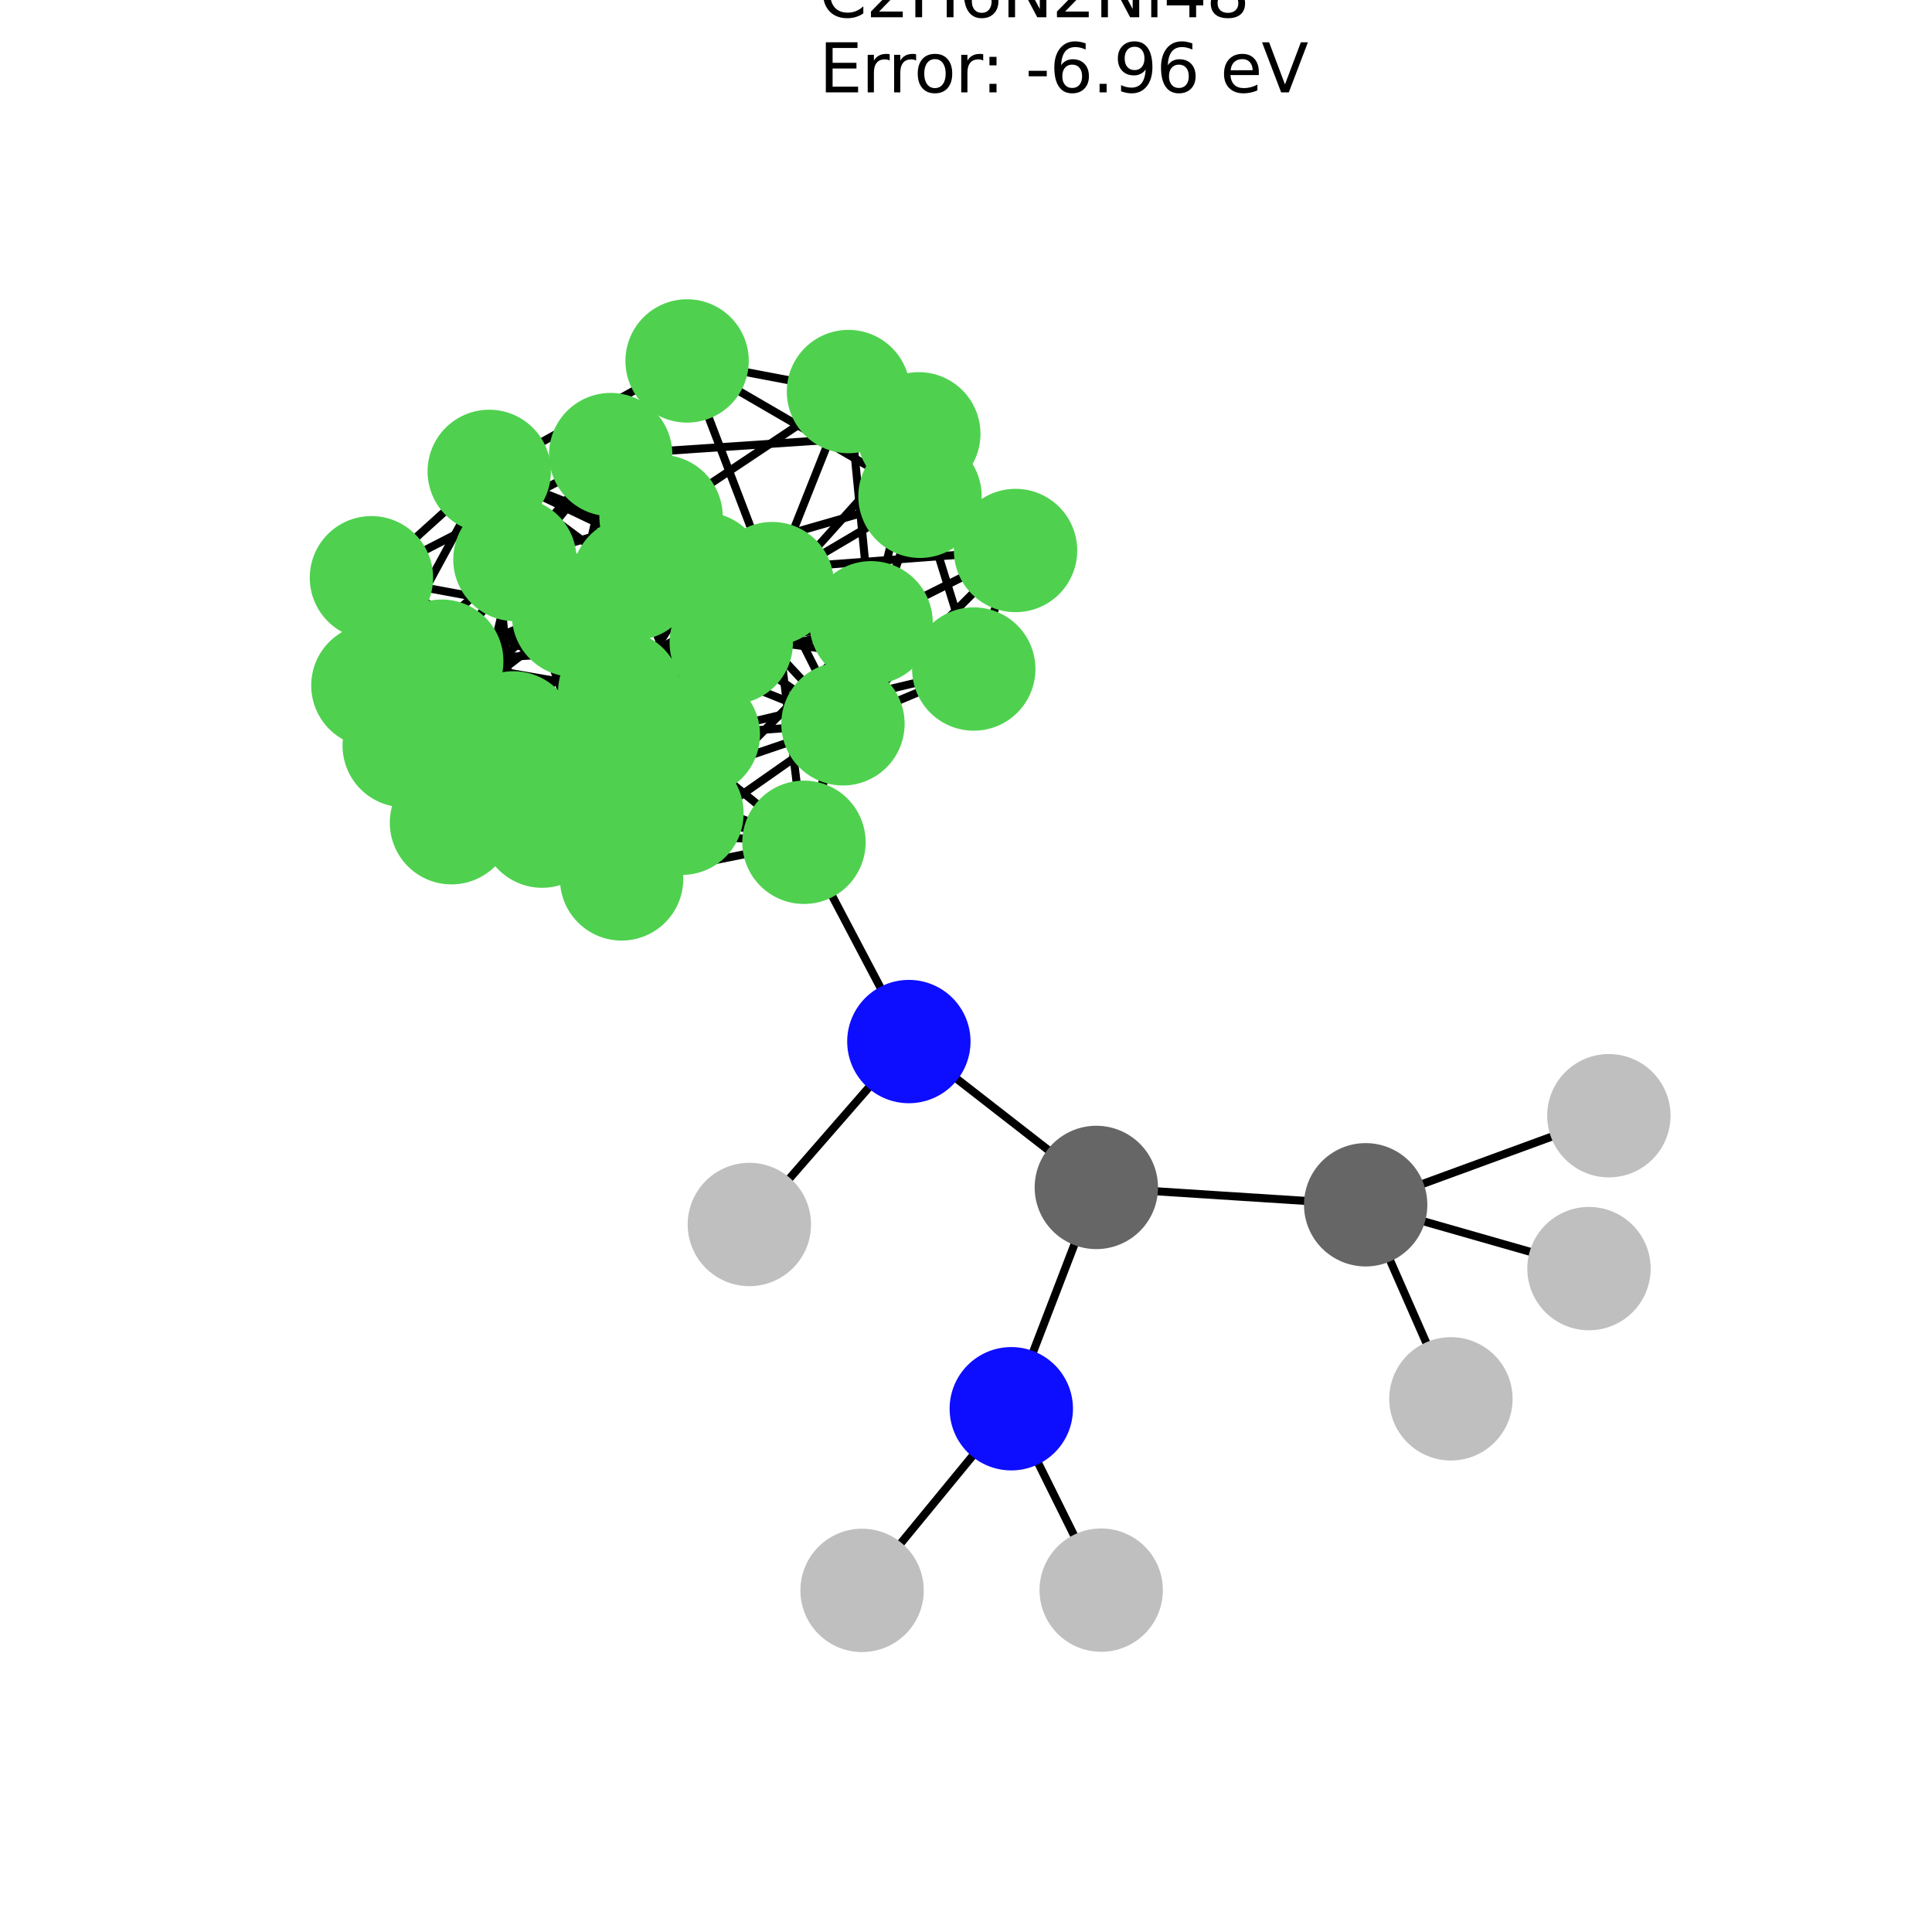 <?xml version="1.0" encoding="utf-8" standalone="no"?>
<!DOCTYPE svg PUBLIC "-//W3C//DTD SVG 1.1//EN"
  "http://www.w3.org/Graphics/SVG/1.1/DTD/svg11.dtd">
<svg xmlns:xlink="http://www.w3.org/1999/xlink" width="288pt" height="288pt" viewBox="0 0 288 288" xmlns="http://www.w3.org/2000/svg" version="1.1">
 <defs>
  <style type="text/css">*{stroke-linejoin: round; stroke-linecap: butt}</style>
 </defs>
 <g id="figure_1">
  <g id="patch_1">
   <path d="M 0 288 
L 288 288 
L 288 0 
L 0 0 
z
" style="fill: #ffffff"/>
  </g>
  <g id="axes_1">
   <g id="LineCollection_1">
    <path d="M 145.158 99.73 
L 151.387 82.062 
" clip-path="url(#p41be2d2c05)" style="fill: none; stroke: #000000; stroke-width: 1.2"/>
    <path d="M 145.158 99.73 
L 137.143 73.979 
" clip-path="url(#p41be2d2c05)" style="fill: none; stroke: #000000; stroke-width: 1.2"/>
    <path d="M 145.158 99.73 
L 85.497 91.697 
" clip-path="url(#p41be2d2c05)" style="fill: none; stroke: #000000; stroke-width: 1.2"/>
    <path d="M 145.158 99.73 
L 125.659 107.896 
" clip-path="url(#p41be2d2c05)" style="fill: none; stroke: #000000; stroke-width: 1.2"/>
    <path d="M 145.158 99.73 
L 104.096 109.505 
" clip-path="url(#p41be2d2c05)" style="fill: none; stroke: #000000; stroke-width: 1.2"/>
    <path d="M 151.387 82.062 
L 136.962 64.67 
" clip-path="url(#p41be2d2c05)" style="fill: none; stroke: #000000; stroke-width: 1.2"/>
    <path d="M 151.387 82.062 
L 126.48 58.368 
" clip-path="url(#p41be2d2c05)" style="fill: none; stroke: #000000; stroke-width: 1.2"/>
    <path d="M 151.387 82.062 
L 137.143 73.979 
" clip-path="url(#p41be2d2c05)" style="fill: none; stroke: #000000; stroke-width: 1.2"/>
    <path d="M 151.387 82.062 
L 104.872 85.545 
" clip-path="url(#p41be2d2c05)" style="fill: none; stroke: #000000; stroke-width: 1.2"/>
    <path d="M 151.387 82.062 
L 125.659 107.896 
" clip-path="url(#p41be2d2c05)" style="fill: none; stroke: #000000; stroke-width: 1.2"/>
    <path d="M 151.387 82.062 
L 129.853 92.837 
" clip-path="url(#p41be2d2c05)" style="fill: none; stroke: #000000; stroke-width: 1.2"/>
    <path d="M 136.962 64.67 
L 126.48 58.368 
" clip-path="url(#p41be2d2c05)" style="fill: none; stroke: #000000; stroke-width: 1.2"/>
    <path d="M 136.962 64.67 
L 129.853 92.837 
" clip-path="url(#p41be2d2c05)" style="fill: none; stroke: #000000; stroke-width: 1.2"/>
    <path d="M 136.962 64.67 
L 91.034 67.765 
" clip-path="url(#p41be2d2c05)" style="fill: none; stroke: #000000; stroke-width: 1.2"/>
    <path d="M 136.962 64.67 
L 109.009 95.791 
" clip-path="url(#p41be2d2c05)" style="fill: none; stroke: #000000; stroke-width: 1.2"/>
    <path d="M 126.48 58.368 
L 137.143 73.979 
" clip-path="url(#p41be2d2c05)" style="fill: none; stroke: #000000; stroke-width: 1.2"/>
    <path d="M 126.48 58.368 
L 102.424 53.804 
" clip-path="url(#p41be2d2c05)" style="fill: none; stroke: #000000; stroke-width: 1.2"/>
    <path d="M 126.48 58.368 
L 129.853 92.837 
" clip-path="url(#p41be2d2c05)" style="fill: none; stroke: #000000; stroke-width: 1.2"/>
    <path d="M 126.48 58.368 
L 98.54 77.003 
" clip-path="url(#p41be2d2c05)" style="fill: none; stroke: #000000; stroke-width: 1.2"/>
    <path d="M 126.48 58.368 
L 115.113 86.999 
" clip-path="url(#p41be2d2c05)" style="fill: none; stroke: #000000; stroke-width: 1.2"/>
    <path d="M 137.143 73.979 
L 102.424 53.804 
" clip-path="url(#p41be2d2c05)" style="fill: none; stroke: #000000; stroke-width: 1.2"/>
    <path d="M 137.143 73.979 
L 125.659 107.896 
" clip-path="url(#p41be2d2c05)" style="fill: none; stroke: #000000; stroke-width: 1.2"/>
    <path d="M 137.143 73.979 
L 94.47 86.25 
" clip-path="url(#p41be2d2c05)" style="fill: none; stroke: #000000; stroke-width: 1.2"/>
    <path d="M 137.143 73.979 
L 115.113 86.999 
" clip-path="url(#p41be2d2c05)" style="fill: none; stroke: #000000; stroke-width: 1.2"/>
    <path d="M 102.424 53.804 
L 115.113 86.999 
" clip-path="url(#p41be2d2c05)" style="fill: none; stroke: #000000; stroke-width: 1.2"/>
    <path d="M 102.424 53.804 
L 72.931 70.269 
" clip-path="url(#p41be2d2c05)" style="fill: none; stroke: #000000; stroke-width: 1.2"/>
    <path d="M 102.424 53.804 
L 76.757 83.403 
" clip-path="url(#p41be2d2c05)" style="fill: none; stroke: #000000; stroke-width: 1.2"/>
    <path d="M 85.497 91.697 
L 104.872 85.545 
" clip-path="url(#p41be2d2c05)" style="fill: none; stroke: #000000; stroke-width: 1.2"/>
    <path d="M 85.497 91.697 
L 125.659 107.896 
" clip-path="url(#p41be2d2c05)" style="fill: none; stroke: #000000; stroke-width: 1.2"/>
    <path d="M 85.497 91.697 
L 91.034 67.765 
" clip-path="url(#p41be2d2c05)" style="fill: none; stroke: #000000; stroke-width: 1.2"/>
    <path d="M 85.497 91.697 
L 98.54 77.003 
" clip-path="url(#p41be2d2c05)" style="fill: none; stroke: #000000; stroke-width: 1.2"/>
    <path d="M 85.497 91.697 
L 72.931 70.269 
" clip-path="url(#p41be2d2c05)" style="fill: none; stroke: #000000; stroke-width: 1.2"/>
    <path d="M 85.497 91.697 
L 104.096 109.505 
" clip-path="url(#p41be2d2c05)" style="fill: none; stroke: #000000; stroke-width: 1.2"/>
    <path d="M 85.497 91.697 
L 55.369 86.123 
" clip-path="url(#p41be2d2c05)" style="fill: none; stroke: #000000; stroke-width: 1.2"/>
    <path d="M 85.497 91.697 
L 80.823 123.149 
" clip-path="url(#p41be2d2c05)" style="fill: none; stroke: #000000; stroke-width: 1.2"/>
    <path d="M 85.497 91.697 
L 60.255 111.141 
" clip-path="url(#p41be2d2c05)" style="fill: none; stroke: #000000; stroke-width: 1.2"/>
    <path d="M 104.872 85.545 
L 125.659 107.896 
" clip-path="url(#p41be2d2c05)" style="fill: none; stroke: #000000; stroke-width: 1.2"/>
    <path d="M 104.872 85.545 
L 129.853 92.837 
" clip-path="url(#p41be2d2c05)" style="fill: none; stroke: #000000; stroke-width: 1.2"/>
    <path d="M 104.872 85.545 
L 72.931 70.269 
" clip-path="url(#p41be2d2c05)" style="fill: none; stroke: #000000; stroke-width: 1.2"/>
    <path d="M 104.872 85.545 
L 76.757 83.403 
" clip-path="url(#p41be2d2c05)" style="fill: none; stroke: #000000; stroke-width: 1.2"/>
    <path d="M 104.872 85.545 
L 109.009 95.791 
" clip-path="url(#p41be2d2c05)" style="fill: none; stroke: #000000; stroke-width: 1.2"/>
    <path d="M 104.872 85.545 
L 80.823 123.149 
" clip-path="url(#p41be2d2c05)" style="fill: none; stroke: #000000; stroke-width: 1.2"/>
    <path d="M 104.872 85.545 
L 101.656 121.232 
" clip-path="url(#p41be2d2c05)" style="fill: none; stroke: #000000; stroke-width: 1.2"/>
    <path d="M 104.872 85.545 
L 55.585 102.184 
" clip-path="url(#p41be2d2c05)" style="fill: none; stroke: #000000; stroke-width: 1.2"/>
    <path d="M 125.659 107.896 
L 129.853 92.837 
" clip-path="url(#p41be2d2c05)" style="fill: none; stroke: #000000; stroke-width: 1.2"/>
    <path d="M 125.659 107.896 
L 94.47 86.25 
" clip-path="url(#p41be2d2c05)" style="fill: none; stroke: #000000; stroke-width: 1.2"/>
    <path d="M 125.659 107.896 
L 115.113 86.999 
" clip-path="url(#p41be2d2c05)" style="fill: none; stroke: #000000; stroke-width: 1.2"/>
    <path d="M 125.659 107.896 
L 104.096 109.505 
" clip-path="url(#p41be2d2c05)" style="fill: none; stroke: #000000; stroke-width: 1.2"/>
    <path d="M 125.659 107.896 
L 80.823 123.149 
" clip-path="url(#p41be2d2c05)" style="fill: none; stroke: #000000; stroke-width: 1.2"/>
    <path d="M 125.659 107.896 
L 119.845 125.56 
" clip-path="url(#p41be2d2c05)" style="fill: none; stroke: #000000; stroke-width: 1.2"/>
    <path d="M 125.659 107.896 
L 92.663 131.016 
" clip-path="url(#p41be2d2c05)" style="fill: none; stroke: #000000; stroke-width: 1.2"/>
    <path d="M 129.853 92.837 
L 91.034 67.765 
" clip-path="url(#p41be2d2c05)" style="fill: none; stroke: #000000; stroke-width: 1.2"/>
    <path d="M 129.853 92.837 
L 98.54 77.003 
" clip-path="url(#p41be2d2c05)" style="fill: none; stroke: #000000; stroke-width: 1.2"/>
    <path d="M 129.853 92.837 
L 115.113 86.999 
" clip-path="url(#p41be2d2c05)" style="fill: none; stroke: #000000; stroke-width: 1.2"/>
    <path d="M 129.853 92.837 
L 109.009 95.791 
" clip-path="url(#p41be2d2c05)" style="fill: none; stroke: #000000; stroke-width: 1.2"/>
    <path d="M 129.853 92.837 
L 119.845 125.56 
" clip-path="url(#p41be2d2c05)" style="fill: none; stroke: #000000; stroke-width: 1.2"/>
    <path d="M 129.853 92.837 
L 101.656 121.232 
" clip-path="url(#p41be2d2c05)" style="fill: none; stroke: #000000; stroke-width: 1.2"/>
    <path d="M 129.853 92.837 
L 92.382 103.164 
" clip-path="url(#p41be2d2c05)" style="fill: none; stroke: #000000; stroke-width: 1.2"/>
    <path d="M 91.034 67.765 
L 98.54 77.003 
" clip-path="url(#p41be2d2c05)" style="fill: none; stroke: #000000; stroke-width: 1.2"/>
    <path d="M 91.034 67.765 
L 94.47 86.25 
" clip-path="url(#p41be2d2c05)" style="fill: none; stroke: #000000; stroke-width: 1.2"/>
    <path d="M 91.034 67.765 
L 72.931 70.269 
" clip-path="url(#p41be2d2c05)" style="fill: none; stroke: #000000; stroke-width: 1.2"/>
    <path d="M 91.034 67.765 
L 109.009 95.791 
" clip-path="url(#p41be2d2c05)" style="fill: none; stroke: #000000; stroke-width: 1.2"/>
    <path d="M 91.034 67.765 
L 55.369 86.123 
" clip-path="url(#p41be2d2c05)" style="fill: none; stroke: #000000; stroke-width: 1.2"/>
    <path d="M 91.034 67.765 
L 92.382 103.164 
" clip-path="url(#p41be2d2c05)" style="fill: none; stroke: #000000; stroke-width: 1.2"/>
    <path d="M 91.034 67.765 
L 65.852 98.563 
" clip-path="url(#p41be2d2c05)" style="fill: none; stroke: #000000; stroke-width: 1.2"/>
    <path d="M 98.54 77.003 
L 115.113 86.999 
" clip-path="url(#p41be2d2c05)" style="fill: none; stroke: #000000; stroke-width: 1.2"/>
    <path d="M 98.54 77.003 
L 76.757 83.403 
" clip-path="url(#p41be2d2c05)" style="fill: none; stroke: #000000; stroke-width: 1.2"/>
    <path d="M 98.54 77.003 
L 104.096 109.505 
" clip-path="url(#p41be2d2c05)" style="fill: none; stroke: #000000; stroke-width: 1.2"/>
    <path d="M 98.54 77.003 
L 92.382 103.164 
" clip-path="url(#p41be2d2c05)" style="fill: none; stroke: #000000; stroke-width: 1.2"/>
    <path d="M 98.54 77.003 
L 60.255 111.141 
" clip-path="url(#p41be2d2c05)" style="fill: none; stroke: #000000; stroke-width: 1.2"/>
    <path d="M 98.54 77.003 
L 88.947 117.773 
" clip-path="url(#p41be2d2c05)" style="fill: none; stroke: #000000; stroke-width: 1.2"/>
    <path d="M 94.47 86.25 
L 115.113 86.999 
" clip-path="url(#p41be2d2c05)" style="fill: none; stroke: #000000; stroke-width: 1.2"/>
    <path d="M 94.47 86.25 
L 72.931 70.269 
" clip-path="url(#p41be2d2c05)" style="fill: none; stroke: #000000; stroke-width: 1.2"/>
    <path d="M 94.47 86.25 
L 104.096 109.505 
" clip-path="url(#p41be2d2c05)" style="fill: none; stroke: #000000; stroke-width: 1.2"/>
    <path d="M 94.47 86.25 
L 109.009 95.791 
" clip-path="url(#p41be2d2c05)" style="fill: none; stroke: #000000; stroke-width: 1.2"/>
    <path d="M 94.47 86.25 
L 92.663 131.016 
" clip-path="url(#p41be2d2c05)" style="fill: none; stroke: #000000; stroke-width: 1.2"/>
    <path d="M 94.47 86.25 
L 76.551 109.252 
" clip-path="url(#p41be2d2c05)" style="fill: none; stroke: #000000; stroke-width: 1.2"/>
    <path d="M 94.47 86.25 
L 65.852 98.563 
" clip-path="url(#p41be2d2c05)" style="fill: none; stroke: #000000; stroke-width: 1.2"/>
    <path d="M 115.113 86.999 
L 72.931 70.269 
" clip-path="url(#p41be2d2c05)" style="fill: none; stroke: #000000; stroke-width: 1.2"/>
    <path d="M 115.113 86.999 
L 76.757 83.403 
" clip-path="url(#p41be2d2c05)" style="fill: none; stroke: #000000; stroke-width: 1.2"/>
    <path d="M 115.113 86.999 
L 119.845 125.56 
" clip-path="url(#p41be2d2c05)" style="fill: none; stroke: #000000; stroke-width: 1.2"/>
    <path d="M 115.113 86.999 
L 76.551 109.252 
" clip-path="url(#p41be2d2c05)" style="fill: none; stroke: #000000; stroke-width: 1.2"/>
    <path d="M 115.113 86.999 
L 88.947 117.773 
" clip-path="url(#p41be2d2c05)" style="fill: none; stroke: #000000; stroke-width: 1.2"/>
    <path d="M 72.931 70.269 
L 76.757 83.403 
" clip-path="url(#p41be2d2c05)" style="fill: none; stroke: #000000; stroke-width: 1.2"/>
    <path d="M 72.931 70.269 
L 55.369 86.123 
" clip-path="url(#p41be2d2c05)" style="fill: none; stroke: #000000; stroke-width: 1.2"/>
    <path d="M 72.931 70.269 
L 76.551 109.252 
" clip-path="url(#p41be2d2c05)" style="fill: none; stroke: #000000; stroke-width: 1.2"/>
    <path d="M 72.931 70.269 
L 55.585 102.184 
" clip-path="url(#p41be2d2c05)" style="fill: none; stroke: #000000; stroke-width: 1.2"/>
    <path d="M 76.757 83.403 
L 104.096 109.505 
" clip-path="url(#p41be2d2c05)" style="fill: none; stroke: #000000; stroke-width: 1.2"/>
    <path d="M 76.757 83.403 
L 109.009 95.791 
" clip-path="url(#p41be2d2c05)" style="fill: none; stroke: #000000; stroke-width: 1.2"/>
    <path d="M 76.757 83.403 
L 55.585 102.184 
" clip-path="url(#p41be2d2c05)" style="fill: none; stroke: #000000; stroke-width: 1.2"/>
    <path d="M 76.757 83.403 
L 88.947 117.773 
" clip-path="url(#p41be2d2c05)" style="fill: none; stroke: #000000; stroke-width: 1.2"/>
    <path d="M 76.757 83.403 
L 67.302 122.641 
" clip-path="url(#p41be2d2c05)" style="fill: none; stroke: #000000; stroke-width: 1.2"/>
    <path d="M 104.096 109.505 
L 109.009 95.791 
" clip-path="url(#p41be2d2c05)" style="fill: none; stroke: #000000; stroke-width: 1.2"/>
    <path d="M 104.096 109.505 
L 60.255 111.141 
" clip-path="url(#p41be2d2c05)" style="fill: none; stroke: #000000; stroke-width: 1.2"/>
    <path d="M 104.096 109.505 
L 92.663 131.016 
" clip-path="url(#p41be2d2c05)" style="fill: none; stroke: #000000; stroke-width: 1.2"/>
    <path d="M 104.096 109.505 
L 67.302 122.641 
" clip-path="url(#p41be2d2c05)" style="fill: none; stroke: #000000; stroke-width: 1.2"/>
    <path d="M 109.009 95.791 
L 101.656 121.232 
" clip-path="url(#p41be2d2c05)" style="fill: none; stroke: #000000; stroke-width: 1.2"/>
    <path d="M 109.009 95.791 
L 67.302 122.641 
" clip-path="url(#p41be2d2c05)" style="fill: none; stroke: #000000; stroke-width: 1.2"/>
    <path d="M 109.009 95.791 
L 65.852 98.563 
" clip-path="url(#p41be2d2c05)" style="fill: none; stroke: #000000; stroke-width: 1.2"/>
    <path d="M 55.369 86.123 
L 80.823 123.149 
" clip-path="url(#p41be2d2c05)" style="fill: none; stroke: #000000; stroke-width: 1.2"/>
    <path d="M 55.369 86.123 
L 92.382 103.164 
" clip-path="url(#p41be2d2c05)" style="fill: none; stroke: #000000; stroke-width: 1.2"/>
    <path d="M 55.369 86.123 
L 60.255 111.141 
" clip-path="url(#p41be2d2c05)" style="fill: none; stroke: #000000; stroke-width: 1.2"/>
    <path d="M 55.369 86.123 
L 76.551 109.252 
" clip-path="url(#p41be2d2c05)" style="fill: none; stroke: #000000; stroke-width: 1.2"/>
    <path d="M 55.369 86.123 
L 55.585 102.184 
" clip-path="url(#p41be2d2c05)" style="fill: none; stroke: #000000; stroke-width: 1.2"/>
    <path d="M 55.369 86.123 
L 65.852 98.563 
" clip-path="url(#p41be2d2c05)" style="fill: none; stroke: #000000; stroke-width: 1.2"/>
    <path d="M 80.823 123.149 
L 119.845 125.56 
" clip-path="url(#p41be2d2c05)" style="fill: none; stroke: #000000; stroke-width: 1.2"/>
    <path d="M 80.823 123.149 
L 101.656 121.232 
" clip-path="url(#p41be2d2c05)" style="fill: none; stroke: #000000; stroke-width: 1.2"/>
    <path d="M 80.823 123.149 
L 60.255 111.141 
" clip-path="url(#p41be2d2c05)" style="fill: none; stroke: #000000; stroke-width: 1.2"/>
    <path d="M 80.823 123.149 
L 92.663 131.016 
" clip-path="url(#p41be2d2c05)" style="fill: none; stroke: #000000; stroke-width: 1.2"/>
    <path d="M 80.823 123.149 
L 55.585 102.184 
" clip-path="url(#p41be2d2c05)" style="fill: none; stroke: #000000; stroke-width: 1.2"/>
    <path d="M 119.845 125.56 
L 101.656 121.232 
" clip-path="url(#p41be2d2c05)" style="fill: none; stroke: #000000; stroke-width: 1.2"/>
    <path d="M 119.845 125.56 
L 92.382 103.164 
" clip-path="url(#p41be2d2c05)" style="fill: none; stroke: #000000; stroke-width: 1.2"/>
    <path d="M 119.845 125.56 
L 92.663 131.016 
" clip-path="url(#p41be2d2c05)" style="fill: none; stroke: #000000; stroke-width: 1.2"/>
    <path d="M 119.845 125.56 
L 76.551 109.252 
" clip-path="url(#p41be2d2c05)" style="fill: none; stroke: #000000; stroke-width: 1.2"/>
    <path d="M 119.845 125.56 
L 88.947 117.773 
" clip-path="url(#p41be2d2c05)" style="fill: none; stroke: #000000; stroke-width: 1.2"/>
    <path d="M 119.845 125.56 
L 135.483 155.264 
" clip-path="url(#p41be2d2c05)" style="fill: none; stroke: #000000; stroke-width: 1.2"/>
    <path d="M 101.656 121.232 
L 92.382 103.164 
" clip-path="url(#p41be2d2c05)" style="fill: none; stroke: #000000; stroke-width: 1.2"/>
    <path d="M 101.656 121.232 
L 55.585 102.184 
" clip-path="url(#p41be2d2c05)" style="fill: none; stroke: #000000; stroke-width: 1.2"/>
    <path d="M 101.656 121.232 
L 67.302 122.641 
" clip-path="url(#p41be2d2c05)" style="fill: none; stroke: #000000; stroke-width: 1.2"/>
    <path d="M 101.656 121.232 
L 65.852 98.563 
" clip-path="url(#p41be2d2c05)" style="fill: none; stroke: #000000; stroke-width: 1.2"/>
    <path d="M 92.382 103.164 
L 60.255 111.141 
" clip-path="url(#p41be2d2c05)" style="fill: none; stroke: #000000; stroke-width: 1.2"/>
    <path d="M 92.382 103.164 
L 88.947 117.773 
" clip-path="url(#p41be2d2c05)" style="fill: none; stroke: #000000; stroke-width: 1.2"/>
    <path d="M 92.382 103.164 
L 65.852 98.563 
" clip-path="url(#p41be2d2c05)" style="fill: none; stroke: #000000; stroke-width: 1.2"/>
    <path d="M 60.255 111.141 
L 92.663 131.016 
" clip-path="url(#p41be2d2c05)" style="fill: none; stroke: #000000; stroke-width: 1.2"/>
    <path d="M 60.255 111.141 
L 88.947 117.773 
" clip-path="url(#p41be2d2c05)" style="fill: none; stroke: #000000; stroke-width: 1.2"/>
    <path d="M 60.255 111.141 
L 67.302 122.641 
" clip-path="url(#p41be2d2c05)" style="fill: none; stroke: #000000; stroke-width: 1.2"/>
    <path d="M 92.663 131.016 
L 76.551 109.252 
" clip-path="url(#p41be2d2c05)" style="fill: none; stroke: #000000; stroke-width: 1.2"/>
    <path d="M 92.663 131.016 
L 67.302 122.641 
" clip-path="url(#p41be2d2c05)" style="fill: none; stroke: #000000; stroke-width: 1.2"/>
    <path d="M 92.663 131.016 
L 65.852 98.563 
" clip-path="url(#p41be2d2c05)" style="fill: none; stroke: #000000; stroke-width: 1.2"/>
    <path d="M 76.551 109.252 
L 55.585 102.184 
" clip-path="url(#p41be2d2c05)" style="fill: none; stroke: #000000; stroke-width: 1.2"/>
    <path d="M 76.551 109.252 
L 88.947 117.773 
" clip-path="url(#p41be2d2c05)" style="fill: none; stroke: #000000; stroke-width: 1.2"/>
    <path d="M 76.551 109.252 
L 65.852 98.563 
" clip-path="url(#p41be2d2c05)" style="fill: none; stroke: #000000; stroke-width: 1.2"/>
    <path d="M 55.585 102.184 
L 88.947 117.773 
" clip-path="url(#p41be2d2c05)" style="fill: none; stroke: #000000; stroke-width: 1.2"/>
    <path d="M 55.585 102.184 
L 67.302 122.641 
" clip-path="url(#p41be2d2c05)" style="fill: none; stroke: #000000; stroke-width: 1.2"/>
    <path d="M 88.947 117.773 
L 67.302 122.641 
" clip-path="url(#p41be2d2c05)" style="fill: none; stroke: #000000; stroke-width: 1.2"/>
    <path d="M 67.302 122.641 
L 65.852 98.563 
" clip-path="url(#p41be2d2c05)" style="fill: none; stroke: #000000; stroke-width: 1.2"/>
    <path d="M 111.707 182.533 
L 135.483 155.264 
" clip-path="url(#p41be2d2c05)" style="fill: none; stroke: #000000; stroke-width: 1.2"/>
    <path d="M 128.507 237.076 
L 150.751 209.999 
" clip-path="url(#p41be2d2c05)" style="fill: none; stroke: #000000; stroke-width: 1.2"/>
    <path d="M 164.153 237.038 
L 150.751 209.999 
" clip-path="url(#p41be2d2c05)" style="fill: none; stroke: #000000; stroke-width: 1.2"/>
    <path d="M 216.285 208.523 
L 203.576 179.594 
" clip-path="url(#p41be2d2c05)" style="fill: none; stroke: #000000; stroke-width: 1.2"/>
    <path d="M 236.868 189.11 
L 203.576 179.594 
" clip-path="url(#p41be2d2c05)" style="fill: none; stroke: #000000; stroke-width: 1.2"/>
    <path d="M 239.831 166.317 
L 203.576 179.594 
" clip-path="url(#p41be2d2c05)" style="fill: none; stroke: #000000; stroke-width: 1.2"/>
    <path d="M 163.429 177.009 
L 203.576 179.594 
" clip-path="url(#p41be2d2c05)" style="fill: none; stroke: #000000; stroke-width: 1.2"/>
    <path d="M 163.429 177.009 
L 135.483 155.264 
" clip-path="url(#p41be2d2c05)" style="fill: none; stroke: #000000; stroke-width: 1.2"/>
    <path d="M 163.429 177.009 
L 150.751 209.999 
" clip-path="url(#p41be2d2c05)" style="fill: none; stroke: #000000; stroke-width: 1.2"/>
   </g>
   <g id="PathCollection_1">
    <defs>
     <path id="C0_0_5737e19c75" d="M 0 8.944 
C 2.372 8.944 4.647 8.002 6.325 6.325 
C 8.002 4.647 8.944 2.372 8.944 -0 
C 8.944 -2.372 8.002 -4.647 6.325 -6.325 
C 4.647 -8.002 2.372 -8.944 0 -8.944 
C -2.372 -8.944 -4.647 -8.002 -6.325 -6.325 
C -8.002 -4.647 -8.944 -2.372 -8.944 0 
C -8.944 2.372 -8.002 4.647 -6.325 6.325 
C -4.647 8.002 -2.372 8.944 0 8.944 
z
"/>
    </defs>
    <g clip-path="url(#p41be2d2c05)">
     <use xlink:href="#C0_0_5737e19c75" x="145.158" y="99.73" style="fill: #4fd14f; stroke: #4fd14f; stroke-width: 0.5"/>
    </g>
    <g clip-path="url(#p41be2d2c05)">
     <use xlink:href="#C0_0_5737e19c75" x="151.387" y="82.062" style="fill: #4fd14f; stroke: #4fd14f; stroke-width: 0.5"/>
    </g>
    <g clip-path="url(#p41be2d2c05)">
     <use xlink:href="#C0_0_5737e19c75" x="136.962" y="64.67" style="fill: #4fd14f; stroke: #4fd14f; stroke-width: 0.5"/>
    </g>
    <g clip-path="url(#p41be2d2c05)">
     <use xlink:href="#C0_0_5737e19c75" x="126.48" y="58.368" style="fill: #4fd14f; stroke: #4fd14f; stroke-width: 0.5"/>
    </g>
    <g clip-path="url(#p41be2d2c05)">
     <use xlink:href="#C0_0_5737e19c75" x="137.143" y="73.979" style="fill: #4fd14f; stroke: #4fd14f; stroke-width: 0.5"/>
    </g>
    <g clip-path="url(#p41be2d2c05)">
     <use xlink:href="#C0_0_5737e19c75" x="102.424" y="53.804" style="fill: #4fd14f; stroke: #4fd14f; stroke-width: 0.5"/>
    </g>
    <g clip-path="url(#p41be2d2c05)">
     <use xlink:href="#C0_0_5737e19c75" x="85.497" y="91.697" style="fill: #4fd14f; stroke: #4fd14f; stroke-width: 0.5"/>
    </g>
    <g clip-path="url(#p41be2d2c05)">
     <use xlink:href="#C0_0_5737e19c75" x="104.872" y="85.545" style="fill: #4fd14f; stroke: #4fd14f; stroke-width: 0.5"/>
    </g>
    <g clip-path="url(#p41be2d2c05)">
     <use xlink:href="#C0_0_5737e19c75" x="125.659" y="107.896" style="fill: #4fd14f; stroke: #4fd14f; stroke-width: 0.5"/>
    </g>
    <g clip-path="url(#p41be2d2c05)">
     <use xlink:href="#C0_0_5737e19c75" x="129.853" y="92.837" style="fill: #4fd14f; stroke: #4fd14f; stroke-width: 0.5"/>
    </g>
    <g clip-path="url(#p41be2d2c05)">
     <use xlink:href="#C0_0_5737e19c75" x="91.034" y="67.765" style="fill: #4fd14f; stroke: #4fd14f; stroke-width: 0.5"/>
    </g>
    <g clip-path="url(#p41be2d2c05)">
     <use xlink:href="#C0_0_5737e19c75" x="98.54" y="77.003" style="fill: #4fd14f; stroke: #4fd14f; stroke-width: 0.5"/>
    </g>
    <g clip-path="url(#p41be2d2c05)">
     <use xlink:href="#C0_0_5737e19c75" x="94.47" y="86.25" style="fill: #4fd14f; stroke: #4fd14f; stroke-width: 0.5"/>
    </g>
    <g clip-path="url(#p41be2d2c05)">
     <use xlink:href="#C0_0_5737e19c75" x="115.113" y="86.999" style="fill: #4fd14f; stroke: #4fd14f; stroke-width: 0.5"/>
    </g>
    <g clip-path="url(#p41be2d2c05)">
     <use xlink:href="#C0_0_5737e19c75" x="72.931" y="70.269" style="fill: #4fd14f; stroke: #4fd14f; stroke-width: 0.5"/>
    </g>
    <g clip-path="url(#p41be2d2c05)">
     <use xlink:href="#C0_0_5737e19c75" x="76.757" y="83.403" style="fill: #4fd14f; stroke: #4fd14f; stroke-width: 0.5"/>
    </g>
    <g clip-path="url(#p41be2d2c05)">
     <use xlink:href="#C0_0_5737e19c75" x="104.096" y="109.505" style="fill: #4fd14f; stroke: #4fd14f; stroke-width: 0.5"/>
    </g>
    <g clip-path="url(#p41be2d2c05)">
     <use xlink:href="#C0_0_5737e19c75" x="109.009" y="95.791" style="fill: #4fd14f; stroke: #4fd14f; stroke-width: 0.5"/>
    </g>
    <g clip-path="url(#p41be2d2c05)">
     <use xlink:href="#C0_0_5737e19c75" x="55.369" y="86.123" style="fill: #4fd14f; stroke: #4fd14f; stroke-width: 0.5"/>
    </g>
    <g clip-path="url(#p41be2d2c05)">
     <use xlink:href="#C0_0_5737e19c75" x="80.823" y="123.149" style="fill: #4fd14f; stroke: #4fd14f; stroke-width: 0.5"/>
    </g>
    <g clip-path="url(#p41be2d2c05)">
     <use xlink:href="#C0_0_5737e19c75" x="119.845" y="125.56" style="fill: #4fd14f; stroke: #4fd14f; stroke-width: 0.5"/>
    </g>
    <g clip-path="url(#p41be2d2c05)">
     <use xlink:href="#C0_0_5737e19c75" x="101.656" y="121.232" style="fill: #4fd14f; stroke: #4fd14f; stroke-width: 0.5"/>
    </g>
    <g clip-path="url(#p41be2d2c05)">
     <use xlink:href="#C0_0_5737e19c75" x="92.382" y="103.164" style="fill: #4fd14f; stroke: #4fd14f; stroke-width: 0.5"/>
    </g>
    <g clip-path="url(#p41be2d2c05)">
     <use xlink:href="#C0_0_5737e19c75" x="60.255" y="111.141" style="fill: #4fd14f; stroke: #4fd14f; stroke-width: 0.5"/>
    </g>
    <g clip-path="url(#p41be2d2c05)">
     <use xlink:href="#C0_0_5737e19c75" x="92.663" y="131.016" style="fill: #4fd14f; stroke: #4fd14f; stroke-width: 0.5"/>
    </g>
    <g clip-path="url(#p41be2d2c05)">
     <use xlink:href="#C0_0_5737e19c75" x="76.551" y="109.252" style="fill: #4fd14f; stroke: #4fd14f; stroke-width: 0.5"/>
    </g>
    <g clip-path="url(#p41be2d2c05)">
     <use xlink:href="#C0_0_5737e19c75" x="55.585" y="102.184" style="fill: #4fd14f; stroke: #4fd14f; stroke-width: 0.5"/>
    </g>
    <g clip-path="url(#p41be2d2c05)">
     <use xlink:href="#C0_0_5737e19c75" x="88.947" y="117.773" style="fill: #4fd14f; stroke: #4fd14f; stroke-width: 0.5"/>
    </g>
    <g clip-path="url(#p41be2d2c05)">
     <use xlink:href="#C0_0_5737e19c75" x="67.302" y="122.641" style="fill: #4fd14f; stroke: #4fd14f; stroke-width: 0.5"/>
    </g>
    <g clip-path="url(#p41be2d2c05)">
     <use xlink:href="#C0_0_5737e19c75" x="65.852" y="98.563" style="fill: #4fd14f; stroke: #4fd14f; stroke-width: 0.5"/>
    </g>
    <g clip-path="url(#p41be2d2c05)">
     <use xlink:href="#C0_0_5737e19c75" x="111.707" y="182.533" style="fill: #bfbfbf; stroke: #bfbfbf; stroke-width: 0.5"/>
    </g>
    <g clip-path="url(#p41be2d2c05)">
     <use xlink:href="#C0_0_5737e19c75" x="128.507" y="237.076" style="fill: #bfbfbf; stroke: #bfbfbf; stroke-width: 0.5"/>
    </g>
    <g clip-path="url(#p41be2d2c05)">
     <use xlink:href="#C0_0_5737e19c75" x="164.153" y="237.038" style="fill: #bfbfbf; stroke: #bfbfbf; stroke-width: 0.5"/>
    </g>
    <g clip-path="url(#p41be2d2c05)">
     <use xlink:href="#C0_0_5737e19c75" x="216.285" y="208.523" style="fill: #bfbfbf; stroke: #bfbfbf; stroke-width: 0.5"/>
    </g>
    <g clip-path="url(#p41be2d2c05)">
     <use xlink:href="#C0_0_5737e19c75" x="236.868" y="189.11" style="fill: #bfbfbf; stroke: #bfbfbf; stroke-width: 0.5"/>
    </g>
    <g clip-path="url(#p41be2d2c05)">
     <use xlink:href="#C0_0_5737e19c75" x="239.831" y="166.317" style="fill: #bfbfbf; stroke: #bfbfbf; stroke-width: 0.5"/>
    </g>
    <g clip-path="url(#p41be2d2c05)">
     <use xlink:href="#C0_0_5737e19c75" x="163.429" y="177.009" style="fill: #666666; stroke: #666666; stroke-width: 0.5"/>
    </g>
    <g clip-path="url(#p41be2d2c05)">
     <use xlink:href="#C0_0_5737e19c75" x="203.576" y="179.594" style="fill: #666666; stroke: #666666; stroke-width: 0.5"/>
    </g>
    <g clip-path="url(#p41be2d2c05)">
     <use xlink:href="#C0_0_5737e19c75" x="135.483" y="155.264" style="fill: #0d0dff; stroke: #0d0dff; stroke-width: 0.5"/>
    </g>
    <g clip-path="url(#p41be2d2c05)">
     <use xlink:href="#C0_0_5737e19c75" x="150.751" y="209.999" style="fill: #0d0dff; stroke: #0d0dff; stroke-width: 0.5"/>
    </g>
   </g>
   <g id="text_1">
    <!-- C2H6N2Ni48 -->
    <g transform="translate(122.1 2.57) scale(0.1 -0.1)">
     <defs>
      <path id="DejaVuSans-43" d="M 4122 4306 
L 4122 3641 
Q 3803 3938 3442 4084 
Q 3081 4231 2675 4231 
Q 1875 4231 1450 3742 
Q 1025 3253 1025 2328 
Q 1025 1406 1450 917 
Q 1875 428 2675 428 
Q 3081 428 3442 575 
Q 3803 722 4122 1019 
L 4122 359 
Q 3791 134 3420 21 
Q 3050 -91 2638 -91 
Q 1578 -91 968 557 
Q 359 1206 359 2328 
Q 359 3453 968 4101 
Q 1578 4750 2638 4750 
Q 3056 4750 3426 4639 
Q 3797 4528 4122 4306 
z
" transform="scale(0.016)"/>
      <path id="DejaVuSans-32" d="M 1228 531 
L 3431 531 
L 3431 0 
L 469 0 
L 469 531 
Q 828 903 1448 1529 
Q 2069 2156 2228 2338 
Q 2531 2678 2651 2914 
Q 2772 3150 2772 3378 
Q 2772 3750 2511 3984 
Q 2250 4219 1831 4219 
Q 1534 4219 1204 4116 
Q 875 4013 500 3803 
L 500 4441 
Q 881 4594 1212 4672 
Q 1544 4750 1819 4750 
Q 2544 4750 2975 4387 
Q 3406 4025 3406 3419 
Q 3406 3131 3298 2873 
Q 3191 2616 2906 2266 
Q 2828 2175 2409 1742 
Q 1991 1309 1228 531 
z
" transform="scale(0.016)"/>
      <path id="DejaVuSans-48" d="M 628 4666 
L 1259 4666 
L 1259 2753 
L 3553 2753 
L 3553 4666 
L 4184 4666 
L 4184 0 
L 3553 0 
L 3553 2222 
L 1259 2222 
L 1259 0 
L 628 0 
L 628 4666 
z
" transform="scale(0.016)"/>
      <path id="DejaVuSans-36" d="M 2113 2584 
Q 1688 2584 1439 2293 
Q 1191 2003 1191 1497 
Q 1191 994 1439 701 
Q 1688 409 2113 409 
Q 2538 409 2786 701 
Q 3034 994 3034 1497 
Q 3034 2003 2786 2293 
Q 2538 2584 2113 2584 
z
M 3366 4563 
L 3366 3988 
Q 3128 4100 2886 4159 
Q 2644 4219 2406 4219 
Q 1781 4219 1451 3797 
Q 1122 3375 1075 2522 
Q 1259 2794 1537 2939 
Q 1816 3084 2150 3084 
Q 2853 3084 3261 2657 
Q 3669 2231 3669 1497 
Q 3669 778 3244 343 
Q 2819 -91 2113 -91 
Q 1303 -91 875 529 
Q 447 1150 447 2328 
Q 447 3434 972 4092 
Q 1497 4750 2381 4750 
Q 2619 4750 2861 4703 
Q 3103 4656 3366 4563 
z
" transform="scale(0.016)"/>
      <path id="DejaVuSans-4e" d="M 628 4666 
L 1478 4666 
L 3547 763 
L 3547 4666 
L 4159 4666 
L 4159 0 
L 3309 0 
L 1241 3903 
L 1241 0 
L 628 0 
L 628 4666 
z
" transform="scale(0.016)"/>
      <path id="DejaVuSans-69" d="M 603 3500 
L 1178 3500 
L 1178 0 
L 603 0 
L 603 3500 
z
M 603 4863 
L 1178 4863 
L 1178 4134 
L 603 4134 
L 603 4863 
z
" transform="scale(0.016)"/>
      <path id="DejaVuSans-34" d="M 2419 4116 
L 825 1625 
L 2419 1625 
L 2419 4116 
z
M 2253 4666 
L 3047 4666 
L 3047 1625 
L 3713 1625 
L 3713 1100 
L 3047 1100 
L 3047 0 
L 2419 0 
L 2419 1100 
L 313 1100 
L 313 1709 
L 2253 4666 
z
" transform="scale(0.016)"/>
      <path id="DejaVuSans-38" d="M 2034 2216 
Q 1584 2216 1326 1975 
Q 1069 1734 1069 1313 
Q 1069 891 1326 650 
Q 1584 409 2034 409 
Q 2484 409 2743 651 
Q 3003 894 3003 1313 
Q 3003 1734 2745 1975 
Q 2488 2216 2034 2216 
z
M 1403 2484 
Q 997 2584 770 2862 
Q 544 3141 544 3541 
Q 544 4100 942 4425 
Q 1341 4750 2034 4750 
Q 2731 4750 3128 4425 
Q 3525 4100 3525 3541 
Q 3525 3141 3298 2862 
Q 3072 2584 2669 2484 
Q 3125 2378 3379 2068 
Q 3634 1759 3634 1313 
Q 3634 634 3220 271 
Q 2806 -91 2034 -91 
Q 1263 -91 848 271 
Q 434 634 434 1313 
Q 434 1759 690 2068 
Q 947 2378 1403 2484 
z
M 1172 3481 
Q 1172 3119 1398 2916 
Q 1625 2713 2034 2713 
Q 2441 2713 2670 2916 
Q 2900 3119 2900 3481 
Q 2900 3844 2670 4047 
Q 2441 4250 2034 4250 
Q 1625 4250 1398 4047 
Q 1172 3844 1172 3481 
z
" transform="scale(0.016)"/>
     </defs>
     <use xlink:href="#DejaVuSans-43"/>
     <use xlink:href="#DejaVuSans-32" transform="translate(69.824 0)"/>
     <use xlink:href="#DejaVuSans-48" transform="translate(133.447 0)"/>
     <use xlink:href="#DejaVuSans-36" transform="translate(208.643 0)"/>
     <use xlink:href="#DejaVuSans-4e" transform="translate(272.266 0)"/>
     <use xlink:href="#DejaVuSans-32" transform="translate(347.07 0)"/>
     <use xlink:href="#DejaVuSans-4e" transform="translate(410.693 0)"/>
     <use xlink:href="#DejaVuSans-69" transform="translate(485.498 0)"/>
     <use xlink:href="#DejaVuSans-34" transform="translate(513.281 0)"/>
     <use xlink:href="#DejaVuSans-38" transform="translate(576.904 0)"/>
    </g>
    <!-- Error: -6.96 eV -->
    <g transform="translate(122.1 13.768) scale(0.1 -0.1)">
     <defs>
      <path id="DejaVuSans-45" d="M 628 4666 
L 3578 4666 
L 3578 4134 
L 1259 4134 
L 1259 2753 
L 3481 2753 
L 3481 2222 
L 1259 2222 
L 1259 531 
L 3634 531 
L 3634 0 
L 628 0 
L 628 4666 
z
" transform="scale(0.016)"/>
      <path id="DejaVuSans-72" d="M 2631 2963 
Q 2534 3019 2420 3045 
Q 2306 3072 2169 3072 
Q 1681 3072 1420 2755 
Q 1159 2438 1159 1844 
L 1159 0 
L 581 0 
L 581 3500 
L 1159 3500 
L 1159 2956 
Q 1341 3275 1631 3429 
Q 1922 3584 2338 3584 
Q 2397 3584 2469 3576 
Q 2541 3569 2628 3553 
L 2631 2963 
z
" transform="scale(0.016)"/>
      <path id="DejaVuSans-6f" d="M 1959 3097 
Q 1497 3097 1228 2736 
Q 959 2375 959 1747 
Q 959 1119 1226 758 
Q 1494 397 1959 397 
Q 2419 397 2687 759 
Q 2956 1122 2956 1747 
Q 2956 2369 2687 2733 
Q 2419 3097 1959 3097 
z
M 1959 3584 
Q 2709 3584 3137 3096 
Q 3566 2609 3566 1747 
Q 3566 888 3137 398 
Q 2709 -91 1959 -91 
Q 1206 -91 779 398 
Q 353 888 353 1747 
Q 353 2609 779 3096 
Q 1206 3584 1959 3584 
z
" transform="scale(0.016)"/>
      <path id="DejaVuSans-3a" d="M 750 794 
L 1409 794 
L 1409 0 
L 750 0 
L 750 794 
z
M 750 3309 
L 1409 3309 
L 1409 2516 
L 750 2516 
L 750 3309 
z
" transform="scale(0.016)"/>
      <path id="DejaVuSans-20" transform="scale(0.016)"/>
      <path id="DejaVuSans-2d" d="M 313 2009 
L 1997 2009 
L 1997 1497 
L 313 1497 
L 313 2009 
z
" transform="scale(0.016)"/>
      <path id="DejaVuSans-2e" d="M 684 794 
L 1344 794 
L 1344 0 
L 684 0 
L 684 794 
z
" transform="scale(0.016)"/>
      <path id="DejaVuSans-39" d="M 703 97 
L 703 672 
Q 941 559 1184 500 
Q 1428 441 1663 441 
Q 2288 441 2617 861 
Q 2947 1281 2994 2138 
Q 2813 1869 2534 1725 
Q 2256 1581 1919 1581 
Q 1219 1581 811 2004 
Q 403 2428 403 3163 
Q 403 3881 828 4315 
Q 1253 4750 1959 4750 
Q 2769 4750 3195 4129 
Q 3622 3509 3622 2328 
Q 3622 1225 3098 567 
Q 2575 -91 1691 -91 
Q 1453 -91 1209 -44 
Q 966 3 703 97 
z
M 1959 2075 
Q 2384 2075 2632 2365 
Q 2881 2656 2881 3163 
Q 2881 3666 2632 3958 
Q 2384 4250 1959 4250 
Q 1534 4250 1286 3958 
Q 1038 3666 1038 3163 
Q 1038 2656 1286 2365 
Q 1534 2075 1959 2075 
z
" transform="scale(0.016)"/>
      <path id="DejaVuSans-65" d="M 3597 1894 
L 3597 1613 
L 953 1613 
Q 991 1019 1311 708 
Q 1631 397 2203 397 
Q 2534 397 2845 478 
Q 3156 559 3463 722 
L 3463 178 
Q 3153 47 2828 -22 
Q 2503 -91 2169 -91 
Q 1331 -91 842 396 
Q 353 884 353 1716 
Q 353 2575 817 3079 
Q 1281 3584 2069 3584 
Q 2775 3584 3186 3129 
Q 3597 2675 3597 1894 
z
M 3022 2063 
Q 3016 2534 2758 2815 
Q 2500 3097 2075 3097 
Q 1594 3097 1305 2825 
Q 1016 2553 972 2059 
L 3022 2063 
z
" transform="scale(0.016)"/>
      <path id="DejaVuSans-56" d="M 1831 0 
L 50 4666 
L 709 4666 
L 2188 738 
L 3669 4666 
L 4325 4666 
L 2547 0 
L 1831 0 
z
" transform="scale(0.016)"/>
     </defs>
     <use xlink:href="#DejaVuSans-45"/>
     <use xlink:href="#DejaVuSans-72" transform="translate(63.184 0)"/>
     <use xlink:href="#DejaVuSans-72" transform="translate(102.547 0)"/>
     <use xlink:href="#DejaVuSans-6f" transform="translate(141.41 0)"/>
     <use xlink:href="#DejaVuSans-72" transform="translate(202.592 0)"/>
     <use xlink:href="#DejaVuSans-3a" transform="translate(241.955 0)"/>
     <use xlink:href="#DejaVuSans-20" transform="translate(275.646 0)"/>
     <use xlink:href="#DejaVuSans-2d" transform="translate(307.434 0)"/>
     <use xlink:href="#DejaVuSans-36" transform="translate(343.518 0)"/>
     <use xlink:href="#DejaVuSans-2e" transform="translate(407.141 0)"/>
     <use xlink:href="#DejaVuSans-39" transform="translate(438.928 0)"/>
     <use xlink:href="#DejaVuSans-36" transform="translate(502.551 0)"/>
     <use xlink:href="#DejaVuSans-20" transform="translate(566.174 0)"/>
     <use xlink:href="#DejaVuSans-65" transform="translate(597.961 0)"/>
     <use xlink:href="#DejaVuSans-56" transform="translate(659.484 0)"/>
    </g>
   </g>
  </g>
 </g>
 <defs>
  <clipPath id="p41be2d2c05">
   <rect x="36" y="34.56" width="223.2" height="221.76"/>
  </clipPath>
 </defs>
</svg>

